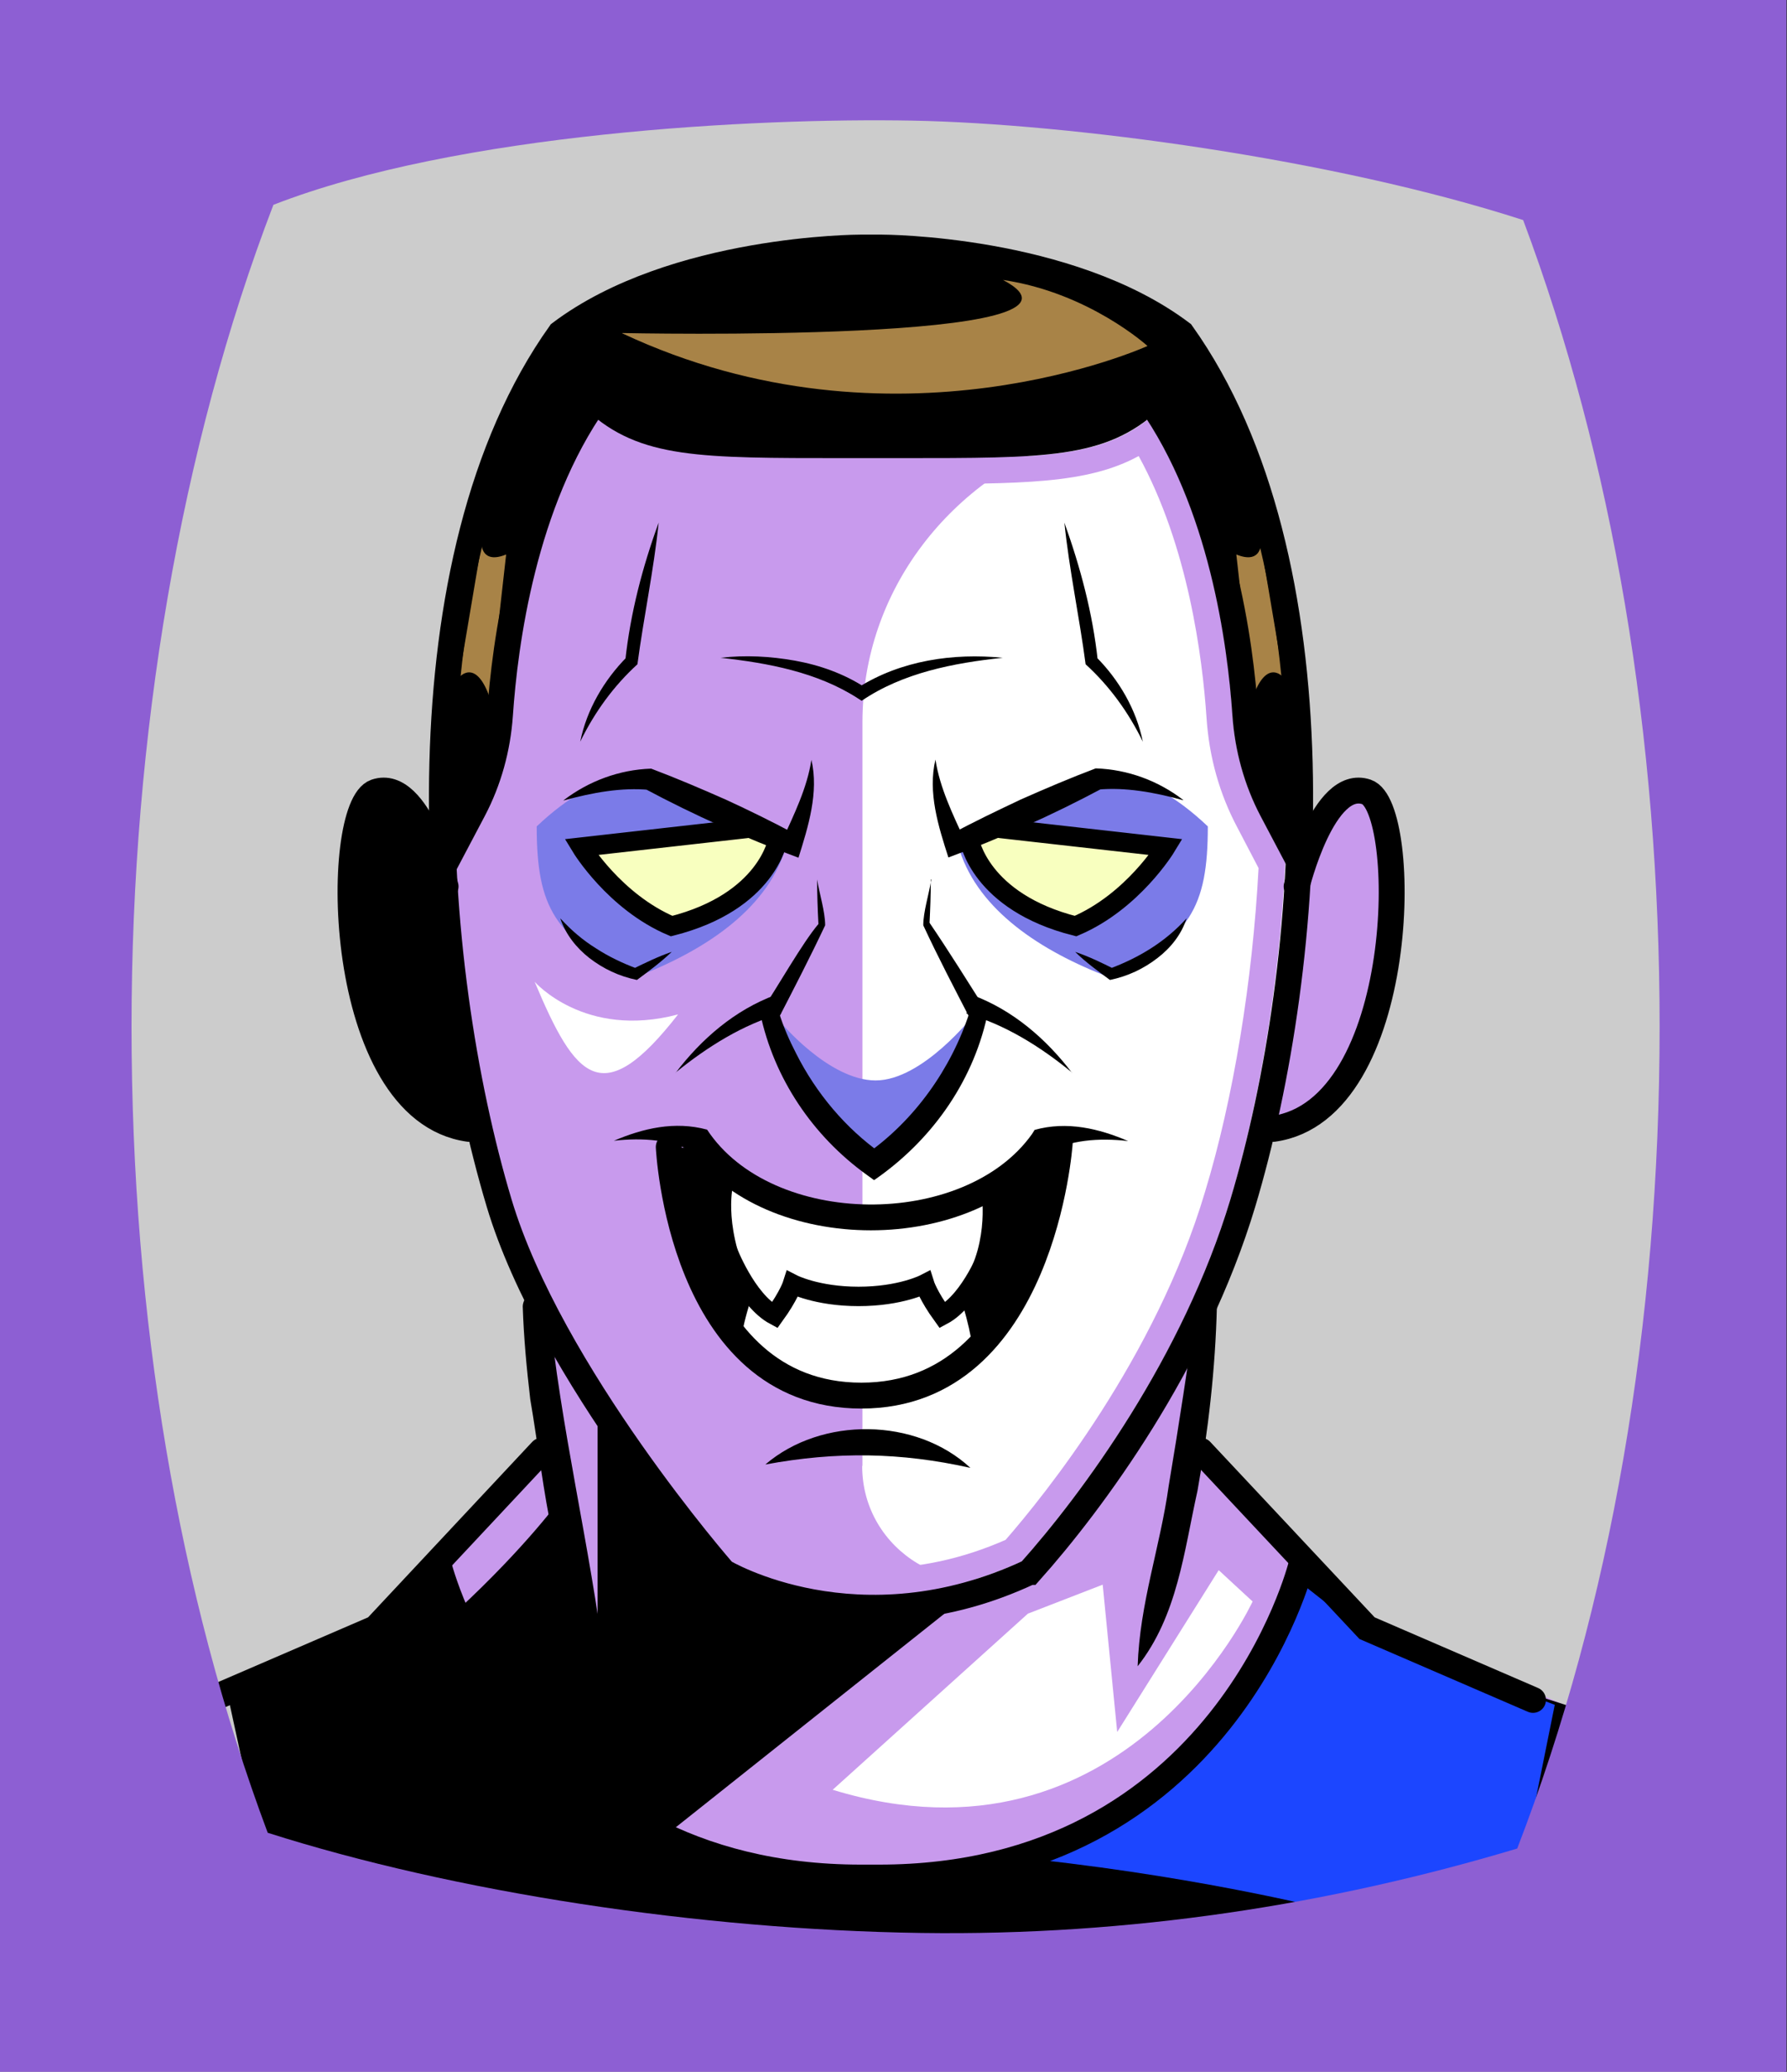 <svg id="Capa_2" xmlns="http://www.w3.org/2000/svg" xmlns:xlink="http://www.w3.org/1999/xlink" viewBox="0 0 69.02 80">
<rect x="0" y="0" width="69.02" height="80" fill="#333333" stroke="none"/>
<defs >
<style >
.cls-1{fill:#c89aed;}.cls-2{fill:#fff;}.cls-3{fill:#f8ffbf;}.cls-4{fill:#7b7be8;}.cls-5{fill:#a88347;}.cls-6{fill:#782ab5;}.cls-7,.cls-8,.cls-9,.cls-10,.cls-11,.cls-12{fill:none;}.cls-7,.cls-8,.cls-12{stroke:#000;stroke-miterlimit:10;}.cls-8,.cls-9,.cls-12{stroke-linecap:round;}.cls-13{fill:#1c46ff;}.cls-9{stroke:#deb778;stroke-dasharray:0 0 0 4.06;stroke-linejoin:round;}.cls-14{fill:url(#USGS_19_Inundación_de_tierra);}.cls-15{fill:#deb778;}.cls-11{stroke:#1d1d1b;stroke-dasharray:0 0 2 2;stroke-width:.3px;}.cls-12{stroke-width:.75px;}.cls-16{fill:#fcf0c5;}
</style>
<pattern id="USGS_19_Inundación_de_tierra" x="0" y="0" width="72" height="72" patternTransform="translate(-164.48 -16063) rotate(-90)" patternUnits="userSpaceOnUse" viewBox="0 0 72 72">
<g >
<rect class="cls-10" width="72" height="72">
</rect>
<g >
<line class="cls-11" x1="71" y1="71" x2="144.44" y2="71">
</line>
<line class="cls-11" x1="71" y1="67" x2="144.44" y2="67">
</line>
<line class="cls-11" x1="71" y1="63" x2="144.44" y2="63">
</line>
<line class="cls-11" x1="71" y1="59" x2="144.44" y2="59">
</line>
<line class="cls-11" x1="71" y1="55" x2="144.44" y2="55">
</line>
<line class="cls-11" x1="71" y1="51" x2="144.44" y2="51">
</line>
<line class="cls-11" x1="71" y1="47" x2="144.44" y2="47">
</line>
<line class="cls-11" x1="71" y1="43" x2="144.44" y2="43">
</line>
<line class="cls-11" x1="71" y1="39" x2="144.44" y2="39">
</line>
<line class="cls-11" x1="71" y1="35" x2="144.44" y2="35">
</line>
<line class="cls-11" x1="71" y1="31" x2="144.44" y2="31">
</line>
<line class="cls-11" x1="71" y1="27" x2="144.44" y2="27">
</line>
<line class="cls-11" x1="71" y1="23" x2="144.44" y2="23">
</line>
<line class="cls-11" x1="71" y1="19" x2="144.44" y2="19">
</line>
<line class="cls-11" x1="71" y1="15" x2="144.44" y2="15">
</line>
<line class="cls-11" x1="71" y1="11" x2="144.44" y2="11">
</line>
<line class="cls-11" x1="71" y1="7" x2="144.44" y2="7">
</line>
<line class="cls-11" x1="71" y1="3" x2="144.44" y2="3">
</line>
</g>
<g >
<line class="cls-11" x1="-1" y1="71" x2="72.44" y2="71">
</line>
<line class="cls-11" x1="-1" y1="67" x2="72.44" y2="67">
</line>
<line class="cls-11" x1="-1" y1="63" x2="72.44" y2="63">
</line>
<line class="cls-11" x1="-1" y1="59" x2="72.44" y2="59">
</line>
<line class="cls-11" x1="-1" y1="55" x2="72.44" y2="55">
</line>
<line class="cls-11" x1="-1" y1="51" x2="72.44" y2="51">
</line>
<line class="cls-11" x1="-1" y1="47" x2="72.44" y2="47">
</line>
<line class="cls-11" x1="-1" y1="43" x2="72.44" y2="43">
</line>
<line class="cls-11" x1="-1" y1="39" x2="72.44" y2="39">
</line>
<line class="cls-11" x1="-1" y1="35" x2="72.44" y2="35">
</line>
<line class="cls-11" x1="-1" y1="31" x2="72.44" y2="31">
</line>
<line class="cls-11" x1="-1" y1="27" x2="72.44" y2="27">
</line>
<line class="cls-11" x1="-1" y1="23" x2="72.44" y2="23">
</line>
<line class="cls-11" x1="-1" y1="19" x2="72.44" y2="19">
</line>
<line class="cls-11" x1="-1" y1="15" x2="72.44" y2="15">
</line>
<line class="cls-11" x1="-1" y1="11" x2="72.44" y2="11">
</line>
<line class="cls-11" x1="-1" y1="7" x2="72.44" y2="7">
</line>
<line class="cls-11" x1="-1" y1="3" x2="72.44" y2="3">
</line>
<line class="cls-11" x1="1.04" y1="69" x2="74.48" y2="69">
</line>
<line class="cls-11" x1="1.04" y1="65" x2="74.48" y2="65">
</line>
<line class="cls-11" x1="1.04" y1="61" x2="74.48" y2="61">
</line>
<line class="cls-11" x1="1.04" y1="57" x2="74.48" y2="57">
</line>
<line class="cls-11" x1="1.04" y1="53" x2="74.48" y2="53">
</line>
<line class="cls-11" x1="1.04" y1="49" x2="74.48" y2="49">
</line>
<line class="cls-11" x1="1.04" y1="45" x2="74.48" y2="45">
</line>
<line class="cls-11" x1="1.04" y1="41" x2="74.48" y2="41">
</line>
<line class="cls-11" x1="1.04" y1="37" x2="74.48" y2="37">
</line>
<line class="cls-11" x1="1.04" y1="33" x2="74.48" y2="33">
</line>
<line class="cls-11" x1="1.04" y1="29" x2="74.48" y2="29">
</line>
<line class="cls-11" x1="1.04" y1="25" x2="74.48" y2="25">
</line>
<line class="cls-11" x1="1.04" y1="21" x2="74.48" y2="21">
</line>
<line class="cls-11" x1="1.04" y1="17" x2="74.48" y2="17">
</line>
<line class="cls-11" x1="1.04" y1="13" x2="74.48" y2="13">
</line>
<line class="cls-11" x1="1.04" y1="9" x2="74.48" y2="9">
</line>
<line class="cls-11" x1="1.04" y1="5" x2="74.48" y2="5">
</line>
<line class="cls-11" x1="1.04" y1="1" x2="74.48" y2="1">
</line>
</g>
<g >
<line class="cls-11" x1="-73" y1="71" x2=".44" y2="71">
</line>
<line class="cls-11" x1="-73" y1="67" x2=".44" y2="67">
</line>
<line class="cls-11" x1="-73" y1="63" x2=".44" y2="63">
</line>
<line class="cls-11" x1="-73" y1="59" x2=".44" y2="59">
</line>
<line class="cls-11" x1="-73" y1="55" x2=".44" y2="55">
</line>
<line class="cls-11" x1="-73" y1="51" x2=".44" y2="51">
</line>
<line class="cls-11" x1="-73" y1="47" x2=".44" y2="47">
</line>
<line class="cls-11" x1="-73" y1="43" x2=".44" y2="43">
</line>
<line class="cls-11" x1="-73" y1="39" x2=".44" y2="39">
</line>
<line class="cls-11" x1="-73" y1="35" x2=".44" y2="35">
</line>
<line class="cls-11" x1="-73" y1="31" x2=".44" y2="31">
</line>
<line class="cls-11" x1="-73" y1="27" x2=".44" y2="27">
</line>
<line class="cls-11" x1="-73" y1="23" x2=".44" y2="23">
</line>
<line class="cls-11" x1="-73" y1="19" x2=".44" y2="19">
</line>
<line class="cls-11" x1="-73" y1="15" x2=".44" y2="15">
</line>
<line class="cls-11" x1="-73" y1="11" x2=".44" y2="11">
</line>
<line class="cls-11" x1="-73" y1="7" x2=".44" y2="7">
</line>
<line class="cls-11" x1="-73" y1="3" x2=".44" y2="3">
</line>
<line class="cls-11" x1="-70.96" y1="69" x2="2.48" y2="69">
</line>
<line class="cls-11" x1="-70.96" y1="65" x2="2.48" y2="65">
</line>
<line class="cls-11" x1="-70.96" y1="61" x2="2.48" y2="61">
</line>
<line class="cls-11" x1="-70.96" y1="57" x2="2.48" y2="57">
</line>
<line class="cls-11" x1="-70.96" y1="53" x2="2.48" y2="53">
</line>
<line class="cls-11" x1="-70.96" y1="49" x2="2.48" y2="49">
</line>
<line class="cls-11" x1="-70.96" y1="45" x2="2.48" y2="45">
</line>
<line class="cls-11" x1="-70.96" y1="41" x2="2.48" y2="41">
</line>
<line class="cls-11" x1="-70.96" y1="37" x2="2.48" y2="37">
</line>
<line class="cls-11" x1="-70.96" y1="33" x2="2.48" y2="33">
</line>
<line class="cls-11" x1="-70.96" y1="29" x2="2.48" y2="29">
</line>
<line class="cls-11" x1="-70.96" y1="25" x2="2.48" y2="25">
</line>
<line class="cls-11" x1="-70.96" y1="21" x2="2.48" y2="21">
</line>
<line class="cls-11" x1="-70.96" y1="17" x2="2.48" y2="17">
</line>
<line class="cls-11" x1="-70.96" y1="13" x2="2.48" y2="13">
</line>
<line class="cls-11" x1="-70.96" y1="9" x2="2.48" y2="9">
</line>
<line class="cls-11" x1="-70.96" y1="5" x2="2.48" y2="5">
</line>
<line class="cls-11" x1="-70.96" y1="1" x2="2.48" y2="1">
</line>
</g>
</g>
</pattern>
</defs>
  <path
     style="opacity:1;vector-effect:none;fill:#cccccc;fill-opacity:1;fill-rule:nonzero;stroke:none;stroke-width:4.495;stroke-linecap:butt;stroke-linejoin:miter;stroke-miterlimit:4;stroke-dasharray:none;stroke-dashoffset:0;stroke-opacity:1"
     d="M -0.08,0.361 V 80.361 H 68.92 V 0.361 Z"
     id="rect4304"/>

<g id="Characters">
<g >
<path class="cls-1" d="M33.68,9.54s-7.22-.41-11.9,3.46c-3.76,6.3-4.98,14.13-4.68,19.52-2.14-2.75-3.25-2.64-3.56,.92s.81,9.15,4.98,10.17c.92,4.17,2.14,6.2,2.14,6.2l.41,6.1-6.3,7.22-6,2.24,1.83,6.3s10.07,3.86,23.08,3.86,25.01-4.07,25.01-4.07l1.83-5.59-7.52-3.15-6.71-6.61,.1-4.78s2.03-6.41,2.44-7.73c4.68-.51,4.78-6.61,4.98-9.76s-1.22-5.19-3.46-1.22c.81-10.37-2.75-16.88-4.58-19.83-4.07-2.95-12.1-3.25-12.1-3.25Z">
</path>
<path class="cls-2" d="M33.31,56.6V27.9c0-5.12,3.42-9.45,8.27-11.1,.02,0,.03-.01,.05-.02,2.06-.78,2.67-1.42,2.67-1.42,0,0,3.5,3.86,3.3,8.95,0,4.8,1.47,7.73,2.54,8.71,.1,6.17-2.45,15.85-4.7,19.38s-5.68,8.03-5.68,8.03c0,0-.01,0-.03,.02-2.89,1.59-6.43-.54-6.43-3.84Z">
</path>
<path class="cls-4" d="M28.12,31.84l-3.32-1.81s-1.56-.5-4.07,1.88c0,3.13,.69,4.32,3.82,5.82,2.63-1,5.01-2.57,5.76-4.88-1.31-1-2.19-1-2.19-1Z">
</path>
<path class="cls-4" d="M39.26,31.84l3.32-1.81s1.56-.5,4.07,1.88c0,3.13-.69,4.32-3.82,5.82-2.63-1-5.01-2.57-5.76-4.88,1.31-1,2.19-1,2.19-1Z">
</path>
<path class="cls-2" d="M28.14,45.72s4.88,3.11,10.53,0c-.21,3.39-.85,4.59-.85,4.59l.42,1.63s-1.34,2.12-4.95,1.91-5.3-2.54-5.3-2.54l.28-1.77s-.71-2.26-.14-3.82Z">
</path>
<path class="cls-3" d="M28.9,32.09l-6.33,.88s2.13,2.13,3.43,2.8c3.89-1.66,4.1-3.32,4.1-3.32l-1.19-.36Z">
</path>
<path class="cls-3" d="M38.82,32.09l6.33,.88s-2.13,2.13-3.43,2.8c-3.89-1.66-4.1-3.32-4.1-3.32l1.19-.36Z">
</path>
<path d="M17.1,32.52s-.83-13.42,4.68-19.52c4.96-3.68,16.53-5.83,23.99-.2,3.94,5.39,4.72,15.81,4.09,19.89-1.49-3.45-1.8-4.63-1.96-6.43s-1.65-8.31-3.61-10.9c-2.35,2.12-10.04,2.12-14.82,1.65s-6.43-1.18-6.43-1.18c0,0-2.9,3.92-3.37,9.56-.71,6.35-2.58,7.12-2.58,7.12Z">
</path>
<path class="cls-5" d="M24.04,12.86s19.37,.42,14.7-2.05c3.32,.49,5.58,2.55,5.58,2.55,0,0-9.76,4.45-20.29-.49Z">
</path>
<path class="cls-5" d="M47.75,21.4s.55,4.91,.63,5.55c.55-1.58,1.19-.79,1.19-.79l-.87-5.15s0,.79-.95,.4Z">
</path>
<path class="cls-5" d="M19.55,21.4s-.55,4.91-.63,5.55c-.55-1.58-1.19-.79-1.19-.79l.87-5.15s0,.79,.95,.4Z">
</path>
<path class="cls-4" d="M30.11,39.43s1.89,2.29,3.71,2.29,3.79-2.53,3.79-2.53c0,0-.16,3.95-3.95,5.84-2.92-2.45-3.55-5.61-3.55-5.61Z">
</path>
<path d="M16.73,60.73s4.37,11.14,14.71,11.76c10.16,.45,16.84-4.81,18.63-11.68,1.87,.98,2.76,2.58,2.76,2.58l7.69,2.46-1.72,6.18s-13.1,4.01-28.52,3.03-20.23-3.83-20.23-3.83l-1.28-5.89,6-2.24,1.96-2.39Z">
</path>
<path class="cls-13" d="M50.48,61.33s-2.85,7.54-10.39,10.48c6.71,.74,11.59,2.02,11.59,2.02l7.12-1.79,1.25-6.21-7.45-2.85-2.11-1.66Z">
</path>
<path d="M37.37,61.6l-11.61,9.23s-6.7-2.7-8.09-8.65c2.68-2.48,4.02-4.35,4.02-4.35l1.39,5.76v-8.83l5.18,5.56s2.17,2.18,9.11,1.29Z">
</path>
<path d="M17.12,34.09s-1.29-4.13-2.75-3.72-.65,7.6-.16,9.06,2.41,3.91,4.32,4.18c-1.08-5.15-1.41-9.52-1.41-9.52Z">
</path>
<path class="cls-1" d="M23.44,17.61c1.99,1.08,4.49,1.08,9.17,1.08h2.19c4.69,0,7.19,0,9.18-1.08,1.91,3.48,2.46,7.75,2.62,10.1,.1,1.52,.5,2.95,1.2,4.26l.81,1.55c-.23,4.36-.97,8.9-2.07,12.51-1.91,6.41-6.21,11.72-7.7,13.43-1.66,.73-3.36,1.1-5.08,1.1-2.47,0-4.27-.76-4.87-1.06-1.08-1.28-6.51-7.9-8.18-13.48-1.06-3.56-1.8-8.01-2.04-12.25l.95-1.8c.69-1.29,1.09-2.72,1.21-4.26,.16-2.35,.71-6.64,2.62-10.1m20.87-1.4c-1.91,1.48-4.15,1.48-9.51,1.48h-2.19c-5.35,0-7.59,0-9.5-1.48-2.45,3.78-3.11,8.75-3.29,11.44-.1,1.38-.46,2.68-1.09,3.86l-1.08,2.05c.25,4.81,1.09,9.37,2.1,12.76,1.84,6.13,7.92,13.3,8.51,13.99,.39,.21,2.49,1.26,5.51,1.26,1.66,0,3.61-.32,5.69-1.28,1.46-1.65,6.02-7.17,8.05-13.97,1.04-3.44,1.89-8.11,2.12-13.02l-.94-1.79c-.63-1.18-1-2.48-1.09-3.86-.18-2.69-.85-7.66-3.29-11.44h0Z">
</path>
<path class="cls-2" d="M32.15,69.12l7.55-6.81,2.89-1.12,.56,5.69,3.92-6.25,1.31,1.21s-4.94,10.72-16.22,7.27Z">
</path>
<path class="cls-2" d="M20.65,37.91s1.93,2.22,5.54,1.26c-2.93,3.76-3.96,2.5-5.54-1.26Z">
</path>
<path class="cls-8" d="M39.77,60.7c2.43-2.72,6.37-8.06,8.23-14.24,2.79-9.28,3.86-24.86-2.36-33.59-4.39-3.31-11.57-3.31-11.57-3.31h-.85s-7.19,0-11.58,3.31c-6.22,8.73-5.14,24.31-2.36,33.59,1.97,6.57,8.66,14.24,8.67,14.24,0,0,5.19,3.11,11.82,0Z">
</path>
<path class="cls-8" d="M17.21,34.23s-1.03-4.22-2.7-3.65-1.61,12.29,3.6,13.01">
</path>
<path class="cls-8" d="M50.08,34.23s1.03-4.22,2.7-3.65,1.61,12.29-3.6,13.01">
</path>
<path d="M21.19,50.39c.45,4.76,1.61,9.31,2.17,13.95-2.08-2.99-2.28-6.82-2.88-10.31-.14-1.19-.25-2.37-.29-3.57,0-.28,.21-.51,.48-.52,.26,0,.49,.19,.52,.44h0Z">
</path>
<polyline class="cls-8" points="20.92 56.02 14.51 62.87 8.09 65.64">
</polyline>
<path d="M47,50.46c-.06,2.39-.33,4.76-.75,7.11-.52,2.33-.77,4.82-2.31,6.77,.08-2.44,.87-4.6,1.2-6.97,.39-2.31,.74-4.65,1.08-6.98,.06-.47,.79-.41,.77,.06h0Z">
</path>
<polyline class="cls-8" points="46.38 56.02 52.8 62.87 59.21 65.64">
</polyline>
<path class="cls-8" d="M50.27,33.44l-1.14-2.16c-.6-1.14-.94-2.39-1.03-3.67-.19-2.8-.91-8.2-3.69-12.14-1.88,1.72-3.98,1.72-9.61,1.72h-2.19c-5.63,0-7.73,0-9.61-1.72-2.78,3.94-3.5,9.35-3.69,12.14-.09,1.28-.43,2.53-1.03,3.67l-1.14,2.16">
</path>
<path class="cls-8" d="M50.26,60.43s-2.99,12.07-16.31,12.07h-.7c-13.32,0-16.31-12.07-16.31-12.07">
</path>
<path d="M21.77,30.9c.97-.74,2.15-1.18,3.38-1.22,.98,.37,1.94,.78,2.89,1.2,.91,.42,1.81,.86,2.7,1.34l-.52,.22c.45-1,.95-2,1.12-3.1,.29,1.26-.12,2.57-.5,3.78-2.03-.75-4.02-1.64-5.93-2.66,0,0,.16,.04,.16,.04-1.05-.1-2.18,.1-3.3,.41h0Z">
</path>
<path class="cls-12" d="M28.83,31.99l-6.38,.72s1.28,2.11,3.49,3.05c3.71-.94,4.1-3.33,4.1-3.33">
</path>
<path d="M45.7,30.9c-1.12-.31-2.25-.51-3.3-.41l.16-.04c-1.91,1.02-3.9,1.91-5.93,2.66-.39-1.21-.8-2.51-.5-3.78,.17,1.1,.67,2.11,1.12,3.1,0,0-.52-.22-.52-.22,.89-.48,1.79-.91,2.7-1.34,.95-.42,1.91-.83,2.89-1.2,1.24,.04,2.42,.48,3.38,1.22h0Z">
</path>
<path class="cls-12" d="M38.65,31.99l6.38,.72s-1.28,2.11-3.49,3.05c-3.71-.94-4.1-3.33-4.1-3.33">
</path>
<path d="M35.95,33.96c0,.57-.02,1.14-.05,1.72l-.02-.08c.79,1.16,1.52,2.34,2.27,3.52,0,0-.03,.14-.03,.14-.58,2.59-2.19,4.82-4.36,6.31,0,0-.29-.21-.29-.21-2.08-1.5-3.58-3.72-4.11-6.24,.7-1.05,1.63-2.71,2.25-3.44-.03-.57-.05-1.14-.05-1.72,.09,.56,.31,1.24,.31,1.77-.58,1.23-1.2,2.43-1.82,3.63l.04-.25c.16,.52,.4,1.07,.66,1.57,.77,1.53,1.91,2.89,3.3,3.87,0,0-.57,0-.57,0,1.85-1.3,3.26-3.29,3.96-5.44,0,0,.04,.25,.04,.25-.62-1.2-1.25-2.4-1.82-3.63,0-.53,.22-1.2,.31-1.77h0Z">
</path>
<path d="M43.56,44.06c-1.1-.13-2.29-.04-3.1,.46,0,0,.23-.2,.23-.2-2.94,4.25-11.17,4.25-14.11,0-.03-.03,.24,.19,.23,.19-.81-.5-2-.59-3.1-.46,1.12-.48,2.35-.77,3.6-.43,2.5,3.8,9.93,3.85,12.55,.17,0,0,.1-.16,.1-.16,1.25-.35,2.49-.05,3.61,.43h0Z">
</path>
<path class="cls-8" d="M40.93,44.14s-.66,9.75-7.66,9.75c-7,0-7.44-9.6-7.44-9.6">
</path>
<path d="M28.3,45.84s-.39,1.66,.81,4c-.57,1.72-.45,1.96-.45,1.96,0,0-3.68-3.98-2.95-7.48,.84,.05,1.22-.1,1.22-.1l1.36,1.62Z">
</path>
<path d="M37.92,46.15s.31,2.12-.92,3.65c.57,1.72,.55,2.3,.55,2.3,0,0,3.66-4.29,2.93-7.79-.84,.05-1.2,.21-1.2,.21l-1.36,1.62Z">
</path>
<path class="cls-12" d="M38.23,48.27s-.72,1.93-1.83,2.52c-.55-.76-.69-1.21-.69-1.21,0,0-.93,.48-2.55,.48-1.62,0-2.55-.48-2.55-.48,0,0-.14,.45-.69,1.21-1.1-.59-1.83-2.52-1.83-2.52">
</path>
<path d="M29.56,56.55c2.17-1.86,5.82-1.82,7.92,.13-2.69-.6-5.17-.64-7.92-.13h0Z">
</path>
<path d="M26.1,41.42c.99-1.3,2.28-2.42,3.85-3,0,0,.22,.72,.22,.72-1.45,.41-2.84,1.27-4.08,2.28h0Z">
</path>
<path d="M41.41,41.42c-1.24-1.02-2.62-1.87-4.08-2.28l.22-.72c1.57,.58,2.86,1.7,3.85,3h0Z">
</path>
<path d="M25.94,36.76c-.42,.4-.88,.74-1.34,1.08-.68-.14-1.3-.43-1.84-.85-.5-.39-.92-.92-1.12-1.53,.43,.47,.88,.85,1.38,1.16,.49,.32,1.04,.58,1.58,.78l-.17,.02c.49-.24,.98-.48,1.5-.66h0Z">
</path>
<path d="M41.54,36.76c.53,.18,1.02,.42,1.5,.66l-.17-.02c1.12-.42,2.14-1.03,2.96-1.94-.19,.61-.61,1.14-1.12,1.53-.54,.42-1.16,.71-1.84,.85-.46-.34-.92-.67-1.34-1.08h0Z">
</path>
<path d="M38.73,25.4c-1.9,.2-3.86,.58-5.45,1.66,0,0-.14-.09-.14-.09-1.56-1.01-3.47-1.37-5.31-1.57,.95-.11,1.92-.06,2.87,.11,.95,.17,1.89,.5,2.72,1.04h-.28c1.66-1.05,3.68-1.34,5.59-1.15h0Z">
</path>
<path d="M25.44,20.18c-.19,1.84-.58,3.66-.82,5.47-.91,.83-1.65,1.84-2.21,2.99,.25-1.24,.92-2.38,1.81-3.28,0,0-.07,.15-.07,.15,.2-1.84,.66-3.6,1.29-5.33h0Z">
</path>
<path d="M41.11,20.18c.62,1.73,1.09,3.49,1.29,5.33,0,0-.07-.15-.07-.15,.89,.89,1.56,2.04,1.81,3.28-.56-1.15-1.3-2.16-2.21-2.99-.24-1.82-.63-3.63-.82-5.47h0Z">
</path>
</g>
</g>

  <path
     style="opacity:1;vector-effect:none;fill:#8d5fd3;fill-opacity:1;fill-rule:nonzero;stroke:none;stroke-width:2.358;stroke-linecap:butt;stroke-linejoin:miter;stroke-miterlimit:4;stroke-dasharray:none;stroke-dashoffset:0;stroke-opacity:0.442"
     d="M 0,1.2e-7 V 80 H 69 V 1.2e-7 Z M 35.24,4.658 c 6.068,0.112 16.27,1.47 23.59,3.84 3.46,9.24 5.27,19.951 5.27,31.141 0,11.47 -1.89,22.39 -5.5,31.74 -7.2,2.16 -14.94,3.377 -23.02,3.26 -8.58,-0.124 -18.036,-1.573 -25.24,-3.869 -3.45,-9.22 -5.26,-19.931 -5.26,-31.131 0,-11.2 1.89,-22.38 5.48,-31.73 C 17.683,5.134 29.173,4.546 35.24,4.658 Z"
     id="rect4304" />


</svg>
